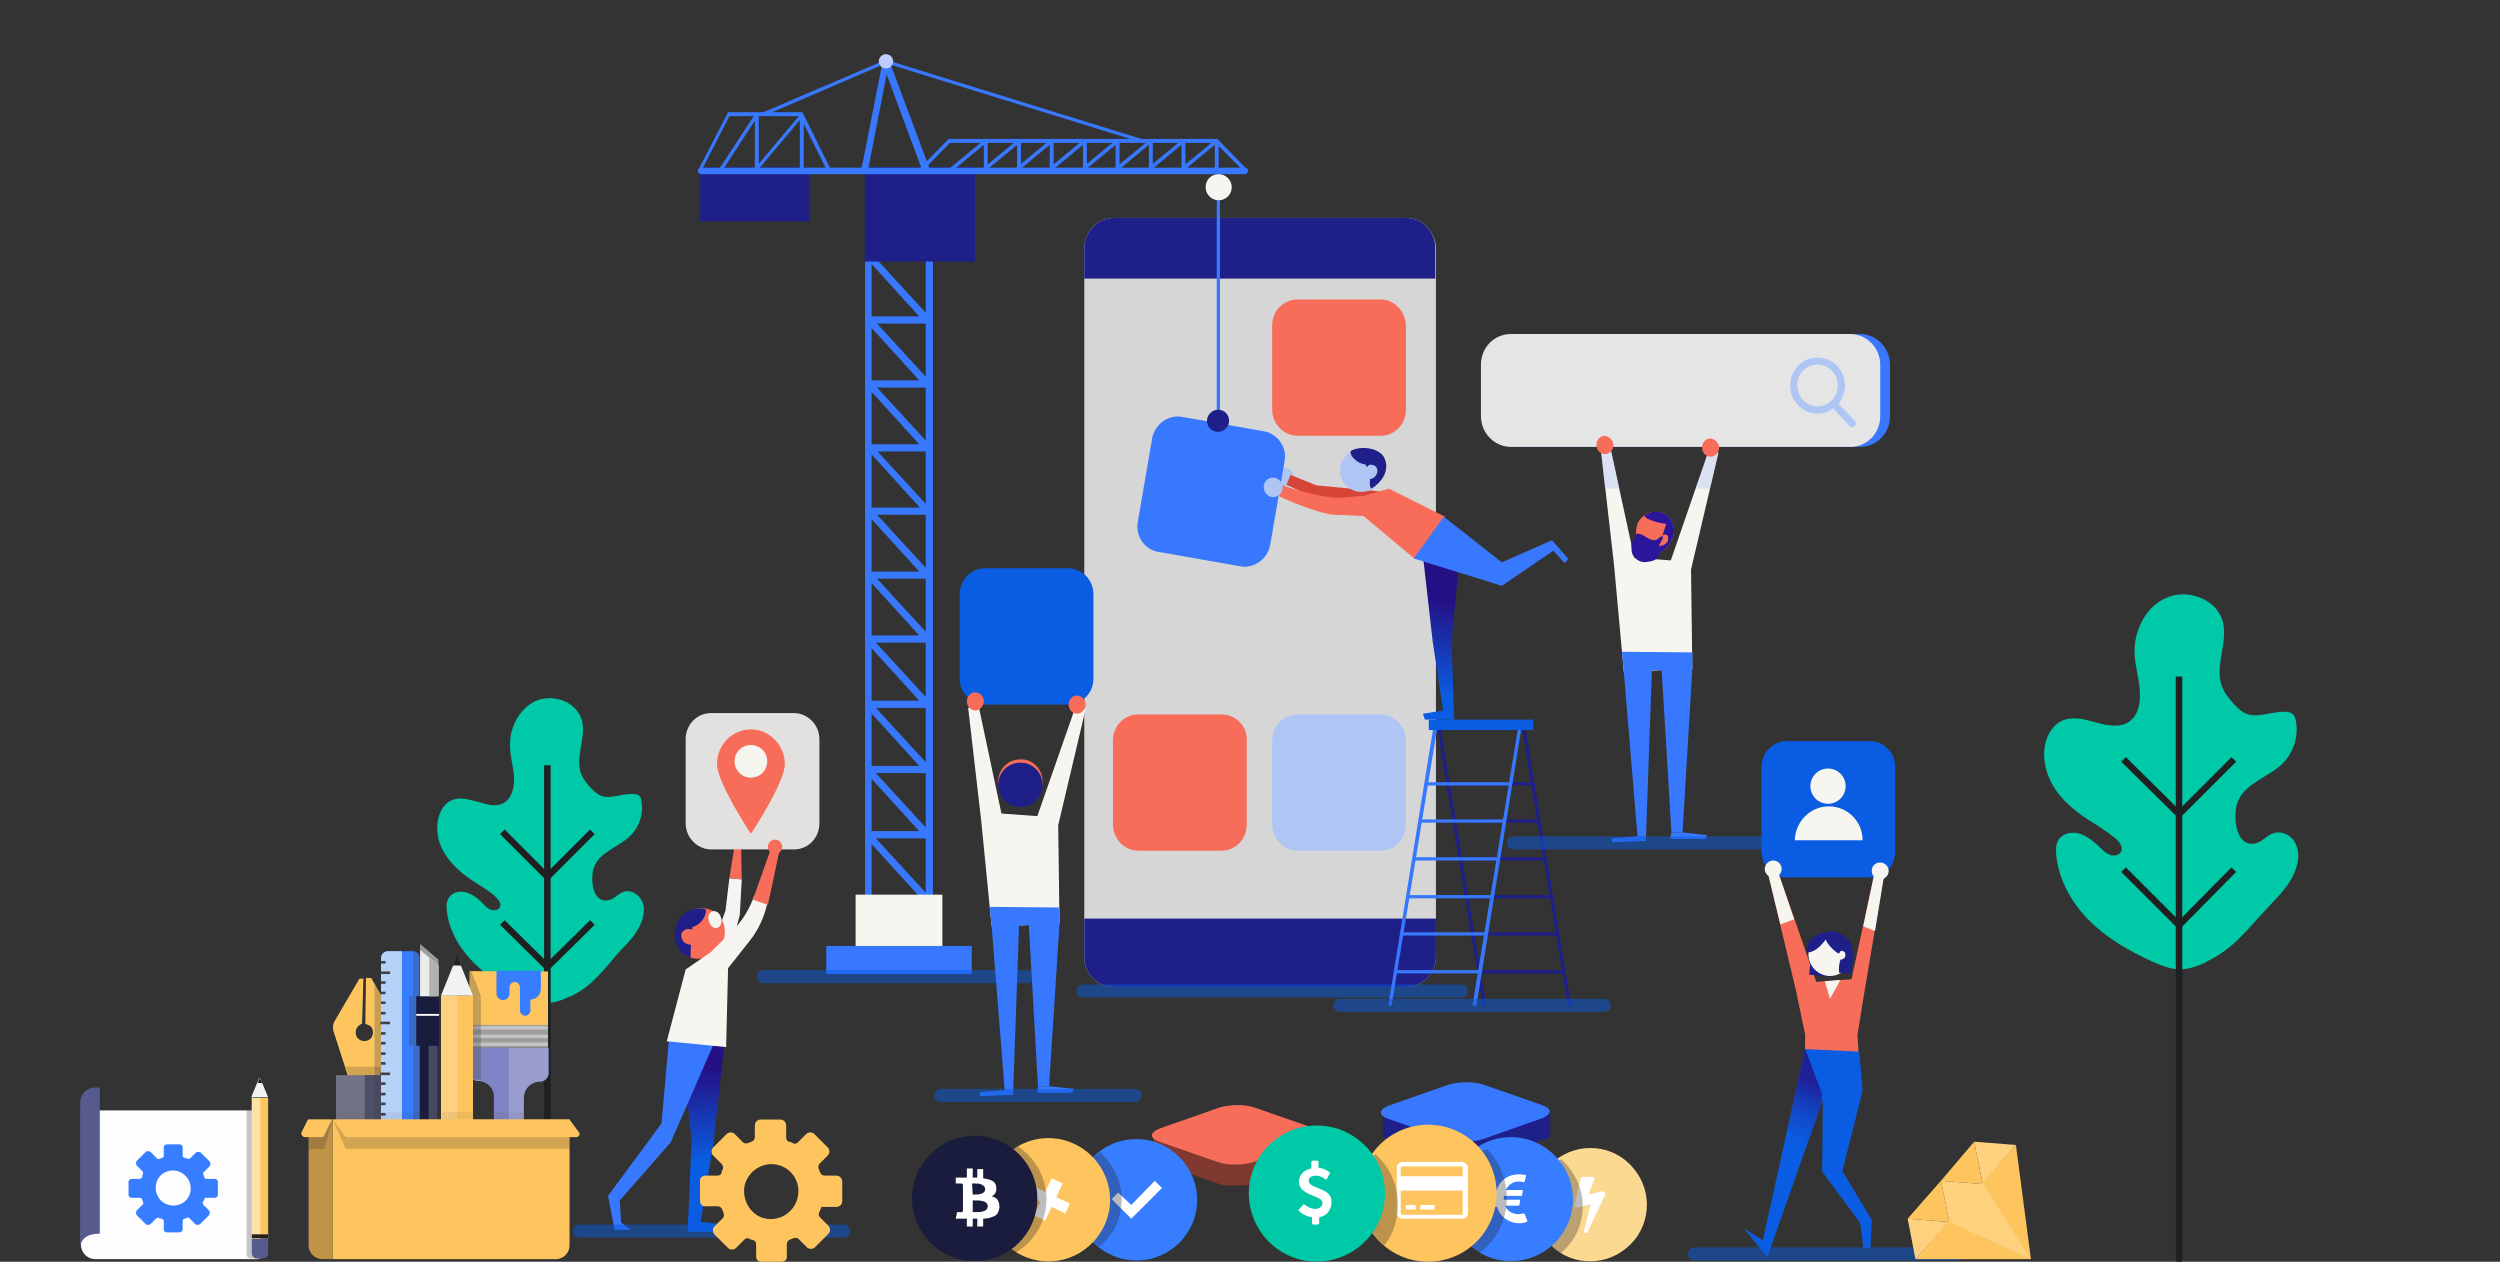 <?xml version="1.0" encoding="utf-8"?>
<!-- Generator: Adobe Illustrator 22.1.0, SVG Export Plug-In . SVG Version: 6.00 Build 0)  -->
<svg version="1.1" id="Layer_1" xmlns="http://www.w3.org/2000/svg" xmlns:xlink="http://www.w3.org/1999/xlink" x="0px" y="0px"
	 viewBox="0 0 383.2 193.4" style="enable-background:new 0 0 383.2 193.4;" xml:space="preserve">
<rect x="0" y="0" width="383.2" height="193.4" fill="#333333" stroke="none"/>
<style type="text/css">
	.st0{fill:#00C9A7;}
	.st1{fill:none;stroke:#1E2022;stroke-miterlimit:10;}
	.st2{fill:#F4F4F4;}
	.st3{fill:url(#SVGID_1_);}
	.st4{fill:#3878FF;}
	.st5{fill:#F76D59;}
	.st6{fill:#1F1F89;}
	.st7{fill:#F7F5EF;}
	.st8{fill:#8E574A;}
	.st9{fill:#E2E1E0;}
	.st10{opacity:0.5;fill:none;stroke:#0A5DE2;stroke-width:2;stroke-linecap:round;stroke-miterlimit:10;}
	.st11{fill:#D6D6D6;}
	.st12{fill:#AFC6F5;}
	.st13{fill:#0A5DE2;}
	.st14{fill:#2B159B;}
	.st15{opacity:0.4;}
	.st16{fill:#E5E5E5;}
	.st17{fill:#D64536;}
	.st18{fill:url(#SVGID_2_);}
	.st19{fill:#B0D8FF;}
	.st20{fill:#BCCCFD;}
	.st21{fill:url(#SVGID_3_);}
	.st22{fill:#80392E;}
	.st23{fill:#FEC55E;}
	.st24{opacity:0.2;fill:#231F20;enable-background:new    ;}
	.st25{fill:#717386;}
	.st26{fill:#4D5068;}
	.st27{fill:#9A9DD0;}
	.st28{fill:#9E9E9E;}
	.st29{fill:#C5C5C5;}
	.st30{fill:#8184C4;}
	.st31{fill:#377DFF;}
	.st32{opacity:0.3;fill:#414042;enable-background:new    ;}
	.st33{fill:#212121;}
	.st34{fill:#FED17E;}
	.st35{fill:#F1F2F2;}
	.st36{fill:#B7D2F9;}
	.st37{fill:#414042;}
	.st38{fill:#191C3C;}
	.st39{fill:#474963;}
	.st40{fill:#FFFFFF;}
	.st41{fill:#ECECEC;}
	.st42{fill:#B1B1B1;}
	.st43{opacity:0.3;}
	.st44{fill:#BF9447;}
	.st45{fill:#FCD991;}
	.st46{opacity:0.3;fill:#231F20;enable-background:new    ;}
	.st47{fill:#FDFDFE;}
	.st48{fill:#575A8F;}
	.st49{fill:#FDE1A7;}
</style>
<g>
	<g>
		<g>
			<path class="st0" d="M87.5,152.7c-0.1,0-0.2,0.1-0.3,0.1c-2.7,1.3-4.2,1.1-6.8-0.1c-2.5-1.1-4.8-2.5-6.9-4.3
				c-2.6-2.3-4.6-5.3-5-8.7c-0.1-0.8-0.1-1.6,0.4-2.2c0.6-0.9,1.9-1,2.9-0.6c1,0.4,1.8,1.1,2.5,1.9c0.3,0.3,0.7,0.6,1.1,0.7
				c0.4,0.1,1,0,1.2-0.4c0.4-0.6-0.3-1.3-0.8-1.8c-1.3-1.1-2.5-1.7-3.8-2.6c-1.7-1.2-3.2-2.6-4.2-4.5c-0.9-1.8-1.1-4.1-0.2-5.9
				c0.3-0.6,0.7-1.1,1.2-1.4c0.9-0.6,2.1-0.6,3.2-0.3c1.1,0.2,2.1,0.6,3.2,0.8c2.6,0.3,3.6-1.6,3.6-4c0-1.6-0.6-3.2-0.6-4.8
				c-0.2-2.8,1.2-5.8,3.8-7.1c2.6-1.2,6.1-0.1,7.1,2.6c1,2.9-1.3,6.2,0.2,9c0.5,0.9,1.6,2.2,2.5,2.7c1.4,0.9,3.5-0.2,5.2-0.1
				c0.4,0,0.8,0.1,1,0.3s0.3,0.5,0.3,0.7c0.4,2-0.3,4.2-1.9,5.6c-1.7,1.6-4.7,2.4-5.4,4.8c-0.5,1.5-0.3,5.3,2.2,4.9
				c0.9-0.1,1.5-1,2.4-1.3c1.1-0.4,2.3,0.4,2.8,1.4s0.3,2.3-0.1,3.3c-0.7,1.7-1.9,3-3.2,4.3C92.6,148.5,90.9,151.1,87.5,152.7z"/>
		</g>
		<line class="st1" x1="83.9" y1="117.3" x2="83.9" y2="191.5"/>
		<polyline class="st1" points="90.8,127.5 83.9,134.4 77,127.5 		"/>
		<polyline class="st1" points="90.8,141.4 83.9,148.2 77,141.4 		"/>
	</g>
	<g>
		<g>
			<path class="st0" d="M338.4,147.3c-0.1,0.1-0.2,0.1-0.3,0.2c-3.4,1.6-5.1,1.3-8.4-0.2c-3-1.4-5.9-3-8.4-5.2
				c-3.2-2.8-5.6-6.6-6.1-10.8c-0.1-0.9-0.1-2,0.4-2.7c0.8-1,2.3-1.2,3.5-0.7c1.2,0.5,2.2,1.4,3.1,2.3c0.4,0.4,0.8,0.7,1.4,0.9
				c0.5,0.1,1.2,0,1.5-0.5c0.4-0.8-0.3-1.7-1-2.2c-1.6-1.3-3-2.1-4.7-3.2c-2.1-1.5-4-3.2-5.1-5.5s-1.4-5.1-0.2-7.3
				c0.4-0.7,0.9-1.3,1.5-1.7c1.2-0.7,2.6-0.7,4-0.4c1.3,0.3,2.6,0.8,4,0.9c3.2,0.3,4.5-1.9,4.4-4.9c0-2-0.7-3.9-0.8-5.9
				c-0.2-3.5,1.5-7.2,4.7-8.7c3.1-1.5,7.5-0.1,8.7,3.2c1.2,3.6-1.6,7.6,0.3,11c0.6,1.1,2,2.7,3,3.3c1.8,1.1,4.3-0.2,6.3-0.1
				c0.5,0,0.9,0.1,1.3,0.4c0.2,0.2,0.3,0.6,0.4,0.9c0.5,2.5-0.4,5.2-2.3,6.9c-2.1,1.9-5.8,2.9-6.7,5.9c-0.6,1.9-0.3,6.6,2.7,6.1
				c1.1-0.2,1.9-1.3,2.9-1.6c1.3-0.4,2.9,0.4,3.4,1.7c0.6,1.3,0.4,2.8-0.1,4.1c-0.8,2.1-2.4,3.7-3.9,5.3
				C344.7,142.1,342.6,145.3,338.4,147.3z"/>
		</g>
		<line class="st1" x1="334" y1="103.7" x2="334" y2="195"/>
		<polyline class="st1" points="342.4,116.4 334,124.8 325.5,116.4 		"/>
		<polyline class="st1" points="342.4,133.3 334,141.8 325.5,133.3 		"/>
	</g>
</g>
<g>
</g>
<g>
	<g>
		<polygon class="st2" points="111.8,134.6 111.2,139.6 107.8,148.8 110.9,149.8 113.4,140.2 113.7,134.8 		"/>
		
			<linearGradient id="SVGID_1_" gradientUnits="userSpaceOnUse" x1="-39.696" y1="163.701" x2="-40.528" y2="178.209" gradientTransform="matrix(-1 0 0 1 67.987 0)">
			<stop  offset="3.252340e-03" style="stop-color:#241084"/>
			<stop  offset="0.99" style="stop-color:#0A5DE2"/>
		</linearGradient>
		<polygon class="st3" points="104.4,158.8 106,174.8 105.4,188.8 110.8,188.8 111.1,187.7 107.4,187.3 109.4,174.8 111.1,159.4 		
			"/>
		<polygon class="st4" points="102.6,158.6 101.4,172.2 93.2,183.3 94.2,188.5 96.7,188.5 95.2,187.4 95,184 102.8,175.1 
			109.8,159.1 		"/>
		<polygon class="st5" points="113.7,134.8 113.6,129.7 112.6,129.6 111.8,134.6 		"/>
		<g>
			<path class="st5" d="M104,141.8c-0.4,1.8-0.4,4.6,2.3,5.1c2.7,0.4,4.3-1.3,4.7-3.1c0.4-1.8-0.3-4.2-3.1-4.6
				C106.1,139,104.3,140.3,104,141.8z"/>
			<path class="st6" d="M105.9,146.8c-1.9-0.5-2.7-2.4-2.4-4.3c0.3-2.3,2.6-3.6,4.4-3.2c0.1,0,0.2,0.1,0.3,0.1c0,0.3,0,0.6-0.1,0.8
				c-0.3,0.9-1.1,1.7-2,1.9C106.2,142.1,105.7,146.2,105.9,146.8z"/>
			<path class="st5" d="M105.7,142.4c-0.3,0-0.6,0-0.8,0.2c-0.8,0.4-0.5,1.6,0.2,2c0.2,0.1,0.5,0.2,0.7,0.2c0.2,0,0.5,0,0.6-0.1
				c0.2-0.1,0.3-0.3,0.3-0.5c0-0.2,0-0.4,0-0.6C106.7,143,106.2,142.4,105.7,142.4z"/>
			<path class="st7" d="M108.7,141.3c0.2,0.7,0.8,1.1,1.3,0.9c0.5-0.2,0.7-0.9,0.5-1.6c-0.2-0.7-0.8-1.1-1.3-0.9
				C108.6,139.9,108.4,140.6,108.7,141.3z"/>
		</g>
		<path class="st8" d="M112,129.1c0,0.6,0.5,1.1,1.1,1.1s1.1-0.5,1.1-1.1c0-0.6-0.5-1.1-1.1-1.1S112,128.4,112,129.1z"/>
		<path class="st7" d="M117.3,136.7l-1.7,0.6c-0.7,2-1.8,3.9-3.4,5.4l-3.2,3.2l-3.9,2.7l-2.9,11l9.1,0.9l0.3-12.1l3.4-4.3
			c1.4-1.8,2.3-3.9,2.7-6.1L117.3,136.7z"/>
		<path class="st9" d="M121.7,109.3h-12.7c-2.2,0-3.9,1.8-3.9,4v12.9c0,2.2,1.8,4,3.9,4h12.7c2.2,0,3.9-1.8,3.9-4v-12.9
			C125.6,111.1,123.8,109.3,121.7,109.3z"/>
		<path class="st5" d="M117.7,129.8c0,0.6,0.5,1.1,1.1,1.1c0.6,0,1.1-0.5,1.1-1.1c0-0.6-0.5-1.1-1.1-1.1
			C118.2,128.7,117.7,129.2,117.7,129.8z"/>
		<polygon class="st5" points="115.4,137.9 117.7,138.7 119.5,130.3 118.2,130 		"/>
		<path class="st5" d="M120.3,117.1c0,2.9-5.2,10.7-5.2,10.7s-5.2-7.8-5.2-10.7c0-2.9,2.3-5.3,5.2-5.3
			C117.9,111.8,120.3,114.2,120.3,117.1z"/>
		<path class="st7" d="M117.6,116.7c0,1.4-1.1,2.5-2.5,2.5s-2.5-1.1-2.5-2.5c0-1.4,1.1-2.5,2.5-2.5S117.6,115.3,117.6,116.7z"/>
		<line class="st10" x1="88.8" y1="188.7" x2="129.3" y2="188.7"/>
	</g>
	<g>
		<path class="st11" d="M215.5,33.4h-44.7c-2.5,0-4.6,2.1-4.6,4.6v108.7c0,2.6,2,4.6,4.6,4.6h44.7c2.5,0,4.6-2.1,4.6-4.6V38
			C220,35.5,218,33.4,215.5,33.4z"/>
		<path class="st6" d="M215.5,33.4h-44.7c-2.5,0-4.6,2.1-4.6,4.6v4.7H220V38C220,35.5,218,33.4,215.5,33.4z"/>
		<path class="st6" d="M166.2,140.8v5.9c0,2.6,2,4.6,4.6,4.6h44.7c2.5,0,4.6-2.1,4.6-4.6v-5.9H166.2z"/>
		<path class="st5" d="M211.6,45.9h-12.7c-2.2,0-3.9,1.8-3.9,4v12.9c0,2.2,1.8,4,3.9,4h12.7c2.2,0,3.9-1.8,3.9-4V50
			C215.5,47.7,213.7,45.9,211.6,45.9z"/>
		<path class="st12" d="M211.6,109.5h-12.7c-2.2,0-3.9,1.8-3.9,4v12.9c0,2.2,1.8,4,3.9,4h12.7c2.2,0,3.9-1.8,3.9-4v-12.9
			C215.5,111.3,213.7,109.5,211.6,109.5z"/>
		<path class="st5" d="M187.2,109.5h-12.7c-2.2,0-3.9,1.8-3.9,4v12.9c0,2.2,1.8,4,3.9,4h12.7c2.2,0,3.9-1.8,3.9-4v-12.9
			C191.2,111.3,189.4,109.5,187.2,109.5z"/>
		<line class="st10" x1="166" y1="151.9" x2="224" y2="151.9"/>
	</g>
	<g>
		<g>
			<g>
				<polygon class="st6" points="240.3,154.2 233.2,111 233.7,110.9 240.8,154.1 				"/>
			</g>
			<g>
				<polygon class="st6" points="227.3,154.2 220.2,111 220.7,110.9 227.8,154.1 				"/>
			</g>
			<g>
				<rect x="222" y="119.9" class="st6" width="13.1" height="0.5"/>
			</g>
			<g>
				<rect x="222.9" y="125.6" class="st6" width="13.1" height="0.5"/>
			</g>
			<g>
				<rect x="223.8" y="131.4" class="st6" width="13.1" height="0.5"/>
			</g>
			<g>
				<rect x="224.8" y="137.2" class="st6" width="13.1" height="0.5"/>
			</g>
			<g>
				<rect x="225.7" y="142.9" class="st6" width="13.1" height="0.5"/>
			</g>
			<g>
				<rect x="226.6" y="148.7" class="st6" width="13.1" height="0.5"/>
			</g>
		</g>
		<g>
			<g>
				<polygon class="st4" points="213.3,154.2 212.8,154.1 219.8,110.9 220.4,111 				"/>
			</g>
			<g>
				<polygon class="st4" points="226.3,154.2 225.7,154.1 232.8,110.9 233.3,111 				"/>
			</g>
			<g>
				<rect x="218.5" y="119.9" class="st4" width="13.1" height="0.5"/>
			</g>
			<g>
				<rect x="217.6" y="125.6" class="st4" width="13.1" height="0.5"/>
			</g>
			<g>
				<rect x="216.6" y="131.4" class="st4" width="13.1" height="0.5"/>
			</g>
			<g>
				<rect x="215.7" y="137.2" class="st4" width="13.1" height="0.5"/>
			</g>
			<g>
				<rect x="214.8" y="142.9" class="st4" width="13.1" height="0.5"/>
			</g>
			<g>
				<rect x="213.8" y="148.7" class="st4" width="13.1" height="0.5"/>
			</g>
		</g>
		<g>
			<rect x="219" y="110.3" class="st13" width="16" height="1.6"/>
		</g>
	</g>
	<g>
		<polygon class="st7" points="248.9,103 247.4,86.6 245.4,69.1 246.9,68.9 250.5,85.5 256.1,85.9 261.9,69.1 263.4,69.4 
			259.2,87.3 259.4,102.5 		"/>
		<path class="st5" d="M250.9,80.6c-0.4,1.6,0.2,4.1,1.8,4.5c1.5,0.4,3.4-1.4,3.8-3c0.4-1.6-0.5-3.2-2-3.6
			C252.9,78.2,251.3,79.1,250.9,80.6z"/>
		<path class="st14" d="M253,79.7c-0.3-0.1-0.8-0.3-0.9-0.6c0,0,0-0.1,0-0.1c0.7-0.5,1.6-0.7,2.4-0.5c1.5,0.4,2.4,2,2,3.6
			c-0.3,1.1-1.3,2.4-2.4,2.8c0-0.3,0.1-0.6,0.2-0.9c0.3-1.2,0.7-2.5,1.1-3.7C254.5,80.2,253.7,80,253,79.7z"/>
		<path class="st5" d="M254.8,82.1c0.2-0.2,0.5-0.2,0.7-0.1c0.1,0,0.1,0.1,0.1,0.1c0.1,0.1,0.1,0.3,0.1,0.5c0,0.5-0.4,0.8-0.8,1
			c-0.1,0-0.3,0.1-0.4,0c-0.1,0-0.2-0.1-0.3-0.2C254,83,254.5,82.4,254.8,82.1z"/>
		<polygon class="st4" points="259.4,102.5 257.9,127.6 256.2,127.6 254.7,102.7 253.2,102.8 252.3,128.2 251,128.2 248.9,103 
			248.6,99.9 259.4,100 		"/>
		<polygon class="st4" points="257.9,127.6 261.6,128 261.5,128.6 256,128.6 256.2,127.6 		"/>
		<polygon class="st4" points="252.3,128.2 252.3,128.9 247.1,129.1 247.1,128.5 251,128.2 		"/>
		<path class="st14" d="M253.7,82.8c-0.9,0.1-1.7-0.9-2.6-1c-0.1,0-0.1,0-0.2,0c-0.1,0-0.1,0.1-0.1,0.2c-0.1,0.2-0.2,0.5-0.4,0.7
			c-0.1,0.2-0.2,0.5-0.3,0.7c-0.1,0.3,0,0.6,0,1c0,0.3,0.1,0.5,0.2,0.7c0.2,0.4,0.6,0.7,1,0.9c0.4,0.2,0.9,0.2,1.3,0.1
			c0.3,0,0.6-0.1,0.9-0.2c0.6-0.3,1-1,0.9-1.7c0-0.2-0.1-0.3-0.1-0.5c0-0.2,0.1-0.3,0.2-0.5c0.1-0.2,0.7-1,0.2-1
			c-0.1,0-0.4,0.3-0.5,0.3C254.1,82.7,253.9,82.7,253.7,82.8z"/>
		<g class="st15">
			<polygon class="st12" points="259.9,74.9 262.1,74.9 263.4,69.4 261.9,69.1 			"/>
			<polygon class="st12" points="246.9,68.9 245.4,69.1 246,74.9 248.2,74.9 			"/>
		</g>
		<path class="st4" d="M285.1,51.2h-52c-2.6,0-4.6,2.1-4.6,4.7v7.9c0,2.6,2.1,4.7,4.6,4.7h52c2.6,0,4.6-2.1,4.6-4.7v-7.9
			C289.7,53.3,287.6,51.2,285.1,51.2z"/>
		<path class="st16" d="M283.6,51.2h-52c-2.6,0-4.6,2.1-4.6,4.7v7.9c0,2.6,2.1,4.7,4.6,4.7h52c2.6,0,4.6-2.1,4.6-4.7v-7.9
			C288.2,53.3,286.1,51.2,283.6,51.2z"/>
		<path class="st12" d="M284.3,64.5l-2.5-2.6c0.6-0.8,1-1.8,1-2.8c0-2.4-1.9-4.3-4.2-4.3c-2.3,0-4.2,1.9-4.2,4.3
			c0,2.4,1.9,4.3,4.2,4.3c0.9,0,1.7-0.3,2.4-0.8l2.5,2.7c0.1,0.1,0.2,0.2,0.4,0.2c0.1,0,0.3-0.1,0.4-0.2
			C284.5,65.1,284.5,64.8,284.3,64.5L284.3,64.5z M278.6,55.9c1.7,0,3.1,1.4,3.1,3.2c0,1.8-1.4,3.2-3.1,3.2c-1.7,0-3.1-1.4-3.1-3.2
			C275.4,57.4,276.8,55.9,278.6,55.9L278.6,55.9z M278.6,55.9"/>
		<line class="st10" x1="232" y1="129.2" x2="287.3" y2="129.2"/>
		<path class="st5" d="M247.3,68.2c0,0.8-0.6,1.4-1.3,1.4c-0.7,0-1.3-0.6-1.3-1.4s0.6-1.4,1.3-1.4C246.7,66.9,247.3,67.5,247.3,68.2
			z"/>
		<path class="st5" d="M263.5,68.6c0,0.8-0.6,1.4-1.3,1.4c-0.7,0-1.3-0.6-1.3-1.4c0-0.8,0.6-1.4,1.3-1.4
			C262.9,67.3,263.5,67.9,263.5,68.6z"/>
	</g>
	<g>
		<path class="st12" d="M198.2,72.6c0.3,0.8-0.1,1.6-0.8,1.9s-1.6-0.1-1.9-0.9c-0.3-0.8,0.1-1.6,0.8-1.9
			C197,71.5,197.9,71.9,198.2,72.6z"/>
		<path class="st4" d="M193.7,66.1l-12.5-2.2c-2.1-0.4-4.2,1.1-4.6,3.3l-2.2,12.8c-0.4,2.2,1.1,4.3,3.2,4.6l12.5,2.2
			c2.1,0.4,4.2-1.1,4.6-3.3l2.2-12.8C197.3,68.6,195.9,66.5,193.7,66.1z"/>
		<g>
			<path class="st4" d="M133,138.5h9.2c0.2,0,0.4-0.1,0.5-0.3s0-0.4-0.1-0.6l-8.9-9.7l-0.8,0.7l8,8.8h-8V138.5z"/>
		</g>
		<g>
			<polygon class="st17" points="197.8,72.8 201.8,74.4 213.3,75.5 209.4,78.2 201.4,76.3 197.2,74.3 			"/>
			<path class="st12" d="M211.7,71c0.6,1.7-0.2,3.6-1.9,4.2c-1.7,0.6-3.5-0.2-4.2-1.9c-0.6-1.7,0.2-3.6,1.9-4.2
				C209.2,68.5,211.1,69.3,211.7,71z"/>
			<linearGradient id="SVGID_2_" gradientUnits="userSpaceOnUse" x1="221.412" y1="92.032" x2="219.049" y2="106.577">
				<stop  offset="3.252340e-03" style="stop-color:#241084"/>
				<stop  offset="0.99" style="stop-color:#0A5DE2"/>
			</linearGradient>
			<polygon class="st18" points="223.8,84.6 222.5,98.2 222.9,110.3 218.4,110.3 218.1,109.4 221.2,108.9 219.6,98.3 218.1,85.1 			
				"/>
			<path class="st5" d="M196,74.2c1.7,0.7,7.3,2.2,9.2,2.1l3.8-0.3l3.9-1.1l8.6,4.3l-4.6,6.5l-7.9-6.6l-4.6-0.2
				c-1.9-0.1-7.3-2.2-9-3.2L196,74.2z"/>
			<path class="st6" d="M212.2,70.2c-0.7-1.5-3.4-1.9-4.9-1.2c-0.1,0-0.2,0.1-0.3,0.2c0,0.3,0.1,0.5,0.2,0.7
				c0.5,0.7,1.3,1.2,2.1,1.3c0,0,0.1,0.2,0.2,0.4c0.1-0.1,0.2-0.2,0.3-0.3c0.2-0.1,0.5-0.1,0.7,0c0.8,0.2,0.8,1.3,0.2,1.8
				c-0.2,0.2-0.4,0.3-0.6,0.3c0,0-0.1,0-0.1,0c-0.1,1.1,0,1.2,0.2,1.5C211.7,74,213.1,72.2,212.2,70.2z"/>
			<polygon class="st4" points="237.9,82.8 230.2,86.2 221.3,79.2 216.7,85.6 230.2,89.8 238.1,84.4 239.8,86.3 240.4,85.7 			"/>
			<path class="st12" d="M196.5,74.2c0.3,0.8-0.1,1.6-0.8,1.9c-0.8,0.3-1.6-0.1-1.9-0.9c-0.3-0.8,0.1-1.6,0.8-1.9
				C195.3,73,196.2,73.4,196.5,74.2z"/>
		</g>
		<g>
			<path class="st4" d="M132.6,36.4H143v106.4h-10.4V36.4z M141.9,37.5h-8.3v104.3h8.3V37.5z"/>
		</g>
		
			<rect x="131.1" y="137.1" transform="matrix(-1 -1.224647e-16 1.224647e-16 -1 275.547 283.933)" class="st7" width="13.3" height="9.7"/>
		<g>
			<path class="st4" d="M133,98.5h9.2c0.2,0,0.4-0.1,0.5-0.3s0-0.4-0.1-0.6l-8.9-9.7l-0.8,0.7l8,8.8h-8V98.5z"/>
		</g>
		<g>
			<path class="st4" d="M133,108.5h9.2c0.2,0,0.4-0.1,0.5-0.3s0-0.4-0.1-0.6l-8.9-9.7l-0.8,0.7l8,8.8h-8V108.5z"/>
		</g>
		<g>
			<path class="st4" d="M133,118.5h9.2c0.2,0,0.4-0.1,0.5-0.3s0-0.4-0.1-0.6l-8.9-9.7l-0.8,0.7l8,8.8h-8V118.5z"/>
		</g>
		<g>
			<path class="st4" d="M133,128.5h9.2c0.2,0,0.4-0.1,0.5-0.3c0.1-0.2,0-0.4-0.1-0.6l-8.9-9.7l-0.8,0.7l8,8.8h-8V128.5z"/>
		</g>
		<g>
			<path class="st4" d="M133,88.7h9.2c0.2,0,0.4-0.1,0.5-0.3s0-0.4-0.1-0.6l-8.9-9.7l-0.8,0.7l8,8.8h-8V88.7z"/>
		</g>
		<g>
			<path class="st4" d="M133,78.9h9.2c0.2,0,0.4-0.1,0.5-0.3c0.1-0.2,0-0.4-0.1-0.6l-8.9-9.7L133,69l8,8.8h-8V78.9z"/>
		</g>
		<g>
			<path class="st4" d="M133,69.2h9.2c0.2,0,0.4-0.1,0.5-0.3c0.1-0.2,0-0.4-0.1-0.6l-8.9-9.7l-0.8,0.7l8,8.8h-8V69.2z"/>
		</g>
		<g>
			<path class="st4" d="M133,59.4h9.2c0.2,0,0.4-0.1,0.5-0.3c0.1-0.2,0-0.4-0.1-0.6l-8.9-9.7l-0.8,0.7l8,8.8h-8V59.4z"/>
		</g>
		<g>
			<path class="st4" d="M133,49.6h9.2c0.2,0,0.4-0.1,0.5-0.3c0.1-0.2,0-0.4-0.1-0.6l-8.9-9.7l-0.8,0.7l8,8.8h-8V49.6z"/>
		</g>
		<g>
			<path class="st4" d="M133,39.9h9.2c0.2,0,0.4-0.1,0.5-0.3s0-0.4-0.1-0.6l-8.9-9.7L133,30l8,8.8h-8V39.9z"/>
		</g>
		
			<rect x="132.6" y="25.6" transform="matrix(-1 -1.224647e-16 1.224647e-16 -1 282.048 65.694)" class="st6" width="16.9" height="14.5"/>
		
			<rect x="107.2" y="25.6" transform="matrix(-1 -1.224647e-16 1.224647e-16 -1 231.33 59.536)" class="st6" width="16.9" height="8.3"/>
		<g>
			<path class="st4" d="M107.5,26.7h83.3c0.3,0,0.5-0.2,0.5-0.5c0-0.3-0.2-0.5-0.5-0.5h-83.3c-0.3,0-0.5,0.2-0.5,0.5
				C107,26.4,107.2,26.7,107.5,26.7z"/>
		</g>
		<g>
			<rect x="186.5" y="28.7" class="st4" width="0.5" height="35.2"/>
		</g>
		<path class="st19" d="M137.3,25.8"/>
		
			<rect x="126.6" y="145.1" transform="matrix(-1 -1.224647e-16 1.224647e-16 -1 275.547 294.394)" class="st4" width="22.3" height="4.3"/>
		<g>
			<path class="st4" d="M141,26.5c0.1,0,0.1,0,0.2-0.1l4.4-4.5h40.7l4.2,4.2c0.1,0.1,0.3,0.1,0.4,0c0.1-0.1,0.1-0.3,0-0.4l-4.3-4.4
				h-41.2l-4.6,4.7c-0.1,0.1-0.1,0.3,0,0.4C140.8,26.5,140.9,26.5,141,26.5z"/>
		</g>
		<g>
			<path class="st4" d="M107.2,26.5c0.1,0,0.2-0.1,0.2-0.1l4.4-8.6h10.8l4.2,8.4c0.1,0.1,0.2,0.2,0.4,0.1c0.1-0.1,0.2-0.2,0.1-0.4
				l-4.3-8.7h-11.4l-4.6,8.9c-0.1,0.1,0,0.3,0.1,0.4C107.1,26.5,107.1,26.5,107.2,26.5z"/>
		</g>
		<path class="st7" d="M184.8,28.7c0,1.1,0.9,2,2,2c1.1,0,2-0.9,2-2c0-1.1-0.9-2-2-2C185.6,26.7,184.8,27.6,184.8,28.7z"/>
		<g>
			<path class="st4" d="M175.2,21.9c0.1,0,0.2-0.1,0.3-0.2c0-0.1,0-0.3-0.2-0.3L135.9,9.2c-0.1,0-0.1,0-0.2,0l-18.7,8
				c-0.1,0.1-0.2,0.2-0.1,0.4c0.1,0.1,0.2,0.2,0.3,0.1l18.6-8L175.2,21.9C175.1,21.9,175.2,21.9,175.2,21.9z"/>
		</g>
		<g>
			<path class="st4" d="M142,26.6c0.1,0,0.1,0,0.2,0c0.3-0.1,0.4-0.4,0.3-0.7l-6.2-16.6c-0.1-0.2-0.3-0.4-0.5-0.3
				c-0.2,0-0.4,0.2-0.5,0.4l-3.2,16.2c-0.1,0.3,0.1,0.6,0.4,0.6c0.3,0.1,0.6-0.1,0.6-0.4l2.8-14.4l5.5,14.8
				C141.6,26.4,141.8,26.6,142,26.6z"/>
		</g>
		<path class="st20" d="M134.7,9.4c0,0.6,0.5,1.1,1.1,1.1c0.6,0,1.1-0.5,1.1-1.1c0-0.6-0.5-1.1-1.1-1.1
			C135.2,8.3,134.7,8.8,134.7,9.4z"/>
		<g>
			<path class="st4" d="M180.8,26.6c0.1,0,0.1,0,0.2-0.1l5.2-4.3v4c0,0.1,0.1,0.3,0.3,0.3c0.1,0,0.3-0.1,0.3-0.3v-4.6
				c0-0.1-0.1-0.2-0.2-0.2c-0.1,0-0.2,0-0.3,0l-5.7,4.7c-0.1,0.1-0.1,0.3,0,0.4C180.6,26.5,180.7,26.6,180.8,26.6z"/>
		</g>
		<g>
			<path class="st4" d="M175.7,26.6c0.1,0,0.1,0,0.2-0.1l5.2-4.3v4c0,0.1,0.1,0.3,0.3,0.3c0.1,0,0.3-0.1,0.3-0.3v-4.6
				c0-0.1-0.1-0.2-0.2-0.2c-0.1,0-0.2,0-0.3,0l-5.7,4.7c-0.1,0.1-0.1,0.3,0,0.4C175.6,26.5,175.7,26.6,175.7,26.6z"/>
		</g>
		<g>
			<path class="st4" d="M170.7,26.6c0.1,0,0.1,0,0.2-0.1l5.2-4.3v4c0,0.1,0.1,0.3,0.3,0.3c0.1,0,0.3-0.1,0.3-0.3v-4.6
				c0-0.1-0.1-0.2-0.2-0.2c-0.1,0-0.2,0-0.3,0l-5.7,4.7c-0.1,0.1-0.1,0.3,0,0.4C170.5,26.5,170.6,26.6,170.7,26.6z"/>
		</g>
		<g>
			<path class="st4" d="M165.6,26.6c0.1,0,0.1,0,0.2-0.1l5.2-4.3v4c0,0.1,0.1,0.3,0.3,0.3c0.1,0,0.3-0.1,0.3-0.3v-4.6
				c0-0.1-0.1-0.2-0.2-0.2c-0.1,0-0.2,0-0.3,0l-5.7,4.7c-0.1,0.1-0.1,0.3,0,0.4C165.5,26.5,165.6,26.6,165.6,26.6z"/>
		</g>
		<g>
			<path class="st4" d="M160.6,26.6c0.1,0,0.1,0,0.2-0.1l5.2-4.3v4c0,0.1,0.1,0.3,0.3,0.3s0.3-0.1,0.3-0.3v-4.6
				c0-0.1-0.1-0.2-0.2-0.2c-0.1,0-0.2,0-0.3,0l-5.7,4.7c-0.1,0.1-0.1,0.3,0,0.4C160.4,26.5,160.5,26.6,160.6,26.6z"/>
		</g>
		<g>
			<path class="st4" d="M155.5,26.6c0.1,0,0.1,0,0.2-0.1l5.2-4.3v4c0,0.1,0.1,0.3,0.3,0.3s0.3-0.1,0.3-0.3v-4.6
				c0-0.1-0.1-0.2-0.2-0.2c-0.1,0-0.2,0-0.3,0l-5.7,4.7c-0.1,0.1-0.1,0.3,0,0.4C155.4,26.5,155.5,26.6,155.5,26.6z"/>
		</g>
		<g>
			<path class="st4" d="M150.5,26.6c0.1,0,0.1,0,0.2-0.1l5.2-4.3v4c0,0.1,0.1,0.3,0.3,0.3s0.3-0.1,0.3-0.3v-4.6
				c0-0.1-0.1-0.2-0.2-0.2c-0.1,0-0.2,0-0.3,0l-5.7,4.7c-0.1,0.1-0.1,0.3,0,0.4C150.3,26.5,150.4,26.6,150.5,26.6z"/>
		</g>
		<g>
			<path class="st4" d="M145.4,26.6c0.1,0,0.1,0,0.2-0.1l5.2-4.3v4c0,0.1,0.1,0.3,0.3,0.3c0.1,0,0.3-0.1,0.3-0.3v-4.6
				c0-0.1-0.1-0.2-0.2-0.2c-0.1,0-0.2,0-0.3,0l-5.7,4.7c-0.1,0.1-0.1,0.3,0,0.4C145.3,26.5,145.4,26.6,145.4,26.6z"/>
		</g>
		<g>
			<path class="st4" d="M115.6,26.6c0.1,0,0.2,0,0.2-0.1l6.8-8.1v7.9c0,0.1,0.1,0.3,0.3,0.3c0.1,0,0.3-0.1,0.3-0.3v-8.6
				c0-0.1-0.1-0.2-0.2-0.3c-0.1,0-0.2,0-0.3,0.1l-7.3,8.7c-0.1,0.1-0.1,0.3,0,0.4C115.4,26.6,115.5,26.6,115.6,26.6z"/>
		</g>
		<g>
			<path class="st4" d="M110.3,26.6c0.1,0,0.2,0,0.2-0.1l5.2-8v7.7c0,0.1,0.1,0.3,0.3,0.3c0.1,0,0.3-0.1,0.3-0.3v-8.6
				c0-0.1-0.1-0.2-0.2-0.3c-0.1,0-0.2,0-0.3,0.1l-5.7,8.7c-0.1,0.1,0,0.3,0.1,0.4C110.2,26.6,110.3,26.6,110.3,26.6z"/>
		</g>
		<path class="st6" d="M185,64.5c0,0.9,0.7,1.7,1.7,1.7c0.9,0,1.7-0.8,1.7-1.7c0-0.9-0.7-1.7-1.7-1.7C185.8,62.8,185,63.6,185,64.5z
			"/>
		<line class="st10" x1="117" y1="149.7" x2="157.5" y2="149.7"/>
	</g>
	<g>
		<polygon class="st5" points="285.3,167.2 284.7,158.7 285.7,152.5 288.8,134.1 287.3,133.9 283.8,150.1 278.4,150.5 272.7,134.1 
			271.1,134.3 275.3,151.9 276.7,158.6 276.6,166.8 		"/>
		<polygon class="st6" points="277.8,144.5 277.3,149.4 280.5,149.7 282.5,144.5 		"/>
		<path class="st7" d="M283.8,146.3c0,1.8-1.5,3.3-3.3,3.3c-1.8,0-3.3-1.5-3.3-3.3c0-1.8,1.5-3.3,3.3-3.3
			C282.3,143,283.8,144.5,283.8,146.3z"/>
		<path class="st13" d="M286.6,113.6h-12.7c-2.2,0-3.9,1.8-3.9,4v12.9c0,2.2,1.8,4,3.9,4h12.7c2.2,0,3.9-1.8,3.9-4v-12.9
			C290.5,115.4,288.8,113.6,286.6,113.6z"/>
		<path class="st6" d="M281.7,146.1c0.1,0,0.1,0.1,0.2,0c0.1,0,0.1-0.1,0.1-0.2c0.2-0.2,0.5-0.2,0.7,0c0.2,0.2,0.2,0.5,0.1,0.8
			c-0.1,0.2-0.4,0.4-0.7,0.4c-0.2,0.7-0.3,1.4-0.2,2c0.5,0,0.9,0.1,1.4,0.1c0.1,0,0.2,0,0.3,0c0.1-0.1,0.1-0.1,0.1-0.2
			c0.2-0.8,0.3-1.6,0.3-2.4c0-0.8-0.1-1.6-0.5-2.3c-0.5-0.8-2.4-2.1-3.4-1.4C279,143.8,281,145.7,281.7,146.1z"/>
		<path class="st6" d="M279,145c-0.6,0.6-1.3,1-2.1,1c0-0.9,0.3-1.8,1-2.3c0.4-0.3,1.6-1,2.1-0.7C280.6,143.3,279.4,144.6,279,145z"
			/>
		<polygon class="st13" points="285,161.2 276.7,160.8 270.2,190.1 267.3,188.3 270.9,192.7 279.4,168.6 279.3,179.6 285.1,187.4 
			285.5,190.2 285.6,191.4 286.7,191.3 286.9,187 282.4,179.5 285.5,167.2 		"/>
		<polygon class="st7" points="285.6,142 287.4,142.7 288.8,134.1 287.3,133.9 		"/>
		<polygon class="st7" points="275,140.9 272.9,141.7 271.1,134.3 272.7,134.1 		"/>
		<polygon class="st7" points="282.1,150.2 280.5,153.1 279.7,150.4 		"/>
		<path class="st7" d="M270.5,133.2c0,0.7,0.6,1.3,1.3,1.3s1.3-0.6,1.3-1.3c0-0.7-0.6-1.3-1.3-1.3S270.5,132.5,270.5,133.2z"/>
		<path class="st7" d="M286.9,133.5c0,0.7,0.6,1.3,1.3,1.3s1.3-0.6,1.3-1.3c0-0.7-0.6-1.3-1.3-1.3S286.9,132.7,286.9,133.5z"/>
		<linearGradient id="SVGID_3_" gradientUnits="userSpaceOnUse" x1="277.76" y1="165.821" x2="273.116" y2="177.431">
			<stop  offset="0" style="stop-color:#241084;stop-opacity:0.8"/>
			<stop  offset="0.99" style="stop-color:#0A5DE2;stop-opacity:0"/>
		</linearGradient>
		<path class="st21" d="M277.1,175.2l2-5.7l0.2-1.8l-2.6-6.9l-2.8,12.7C275.1,174.2,276.2,174.8,277.1,175.2z"/>
		<g>
			<g>
				<path class="st7" d="M282.9,120.5c0,1.5-1.2,2.7-2.7,2.7s-2.7-1.2-2.7-2.7c0-1.5,1.2-2.7,2.7-2.7S282.9,119,282.9,120.5z"/>
				<path class="st7" d="M285.5,128.8c0-2.9-2.3-5.2-5.2-5.2c-2.8,0-5.1,2.3-5.2,5.2H285.5z"/>
			</g>
		</g>
		<line class="st10" x1="259.7" y1="192.2" x2="300.1" y2="192.2"/>
	</g>
	<line class="st10" x1="205.4" y1="154.1" x2="245.9" y2="154.1"/>
	<g>
		<path class="st13" d="M163.7,87.1H151c-2.2,0-3.9,1.8-3.9,4V104c0,2.2,1.8,4,3.9,4h12.7c2.2,0,3.9-1.8,3.9-4V91.1
			C167.6,88.9,165.9,87.1,163.7,87.1z"/>
		<polygon class="st7" points="152,142 150.4,125.8 148.4,108.5 150,108.2 153.5,124.7 159,125.1 164.8,108.5 166.4,108.7 
			162.2,126.5 162.4,141.6 		"/>
		<path class="st5" d="M150.8,107.5c0,0.7-0.6,1.4-1.3,1.4c-0.7,0-1.3-0.6-1.3-1.4c0-0.7,0.6-1.4,1.3-1.4
			C150.3,106.2,150.8,106.8,150.8,107.5z"/>
		<path class="st5" d="M166.4,108c0,0.7-0.6,1.4-1.3,1.4c-0.7,0-1.3-0.6-1.3-1.4s0.6-1.4,1.3-1.4C165.8,106.6,166.4,107.3,166.4,108
			z"/>
		<path class="st5" d="M159.8,119.8c0,1.9-1.5,3.4-3.4,3.4c-1.9,0-3.4-1.5-3.4-3.4c0-1.9,1.5-3.4,3.4-3.4
			C158.3,116.3,159.8,117.9,159.8,119.8z"/>
		<path class="st6" d="M159.8,120.3c0,1.9-1.5,3.4-3.4,3.4c-1.9,0-3.4-1.5-3.4-3.4c0-1.9,1.5-3.4,3.4-3.4
			C158.3,116.9,159.8,118.4,159.8,120.3z"/>
		<polygon class="st4" points="162.4,141.6 160.8,166.5 159.1,166.5 157.7,141.8 156.2,141.9 155.3,167.1 154,167.1 152,142 
			151.7,139 162.3,139.1 		"/>
		<polygon class="st4" points="160.8,166.5 164.6,166.9 164.4,167.5 159,167.5 159.1,166.5 		"/>
		<polygon class="st4" points="155.3,167.1 155.3,167.8 150.2,168 150.2,167.4 154,167.1 		"/>
		<line class="st10" x1="144.2" y1="167.9" x2="174" y2="167.9"/>
	</g>
	<g>
		<path class="st22" d="M202.4,173.8c0,0,0,0.1,0,0.1c0,0,0,0,0,0c0,0,0,0.1,0,0.1c0,0,0,0,0,0c0,0,0,0.1-0.1,0.1c0,0,0,0,0,0
			c0,0-0.1,0.1-0.1,0.1c0,0,0,0,0,0c0,0-0.1,0.1-0.1,0.1c0,0,0,0,0,0c0,0-0.1,0.1-0.1,0.1c0,0,0,0-0.1,0c-0.1,0-0.1,0.1-0.2,0.1
			c0,0,0,0-0.1,0c-0.1,0-0.2,0.1-0.3,0.1l-9.1,3.2c-0.1,0-0.2,0.1-0.3,0.1c-0.1,0-0.3,0.1-0.4,0.1c-0.2,0-0.4,0.1-0.5,0.1
			c-0.1,0-0.2,0-0.3,0c-0.1,0-0.3,0-0.4,0c0,0-0.1,0-0.1,0c-0.2,0-0.5,0-0.7,0c0,0,0,0,0,0c-0.2,0-0.5,0-0.7,0c0,0,0,0,0,0
			c-0.2,0-0.5,0-0.7-0.1c0,0,0,0,0,0c-0.2,0-0.4-0.1-0.7-0.1c0,0,0,0,0,0c-0.2,0-0.4-0.1-0.6-0.2l-8.9-3.1c-0.1,0-0.1,0-0.1-0.1
			c0,0-0.1,0-0.1,0c0,0-0.1,0-0.1-0.1c0,0-0.1,0-0.1-0.1c0,0-0.1,0-0.1-0.1c0,0-0.1,0-0.1-0.1c0,0,0,0-0.1-0.1c0,0-0.1,0-0.1-0.1
			c0,0,0,0-0.1-0.1c0,0,0,0-0.1-0.1c0,0,0-0.1-0.1-0.1c0,0,0,0,0,0c0,0,0,0,0-0.1c0-0.1,0-0.1,0-0.2l0,4.1c0,0.1,0,0.1,0,0.2
			c0,0,0,0,0,0.1c0,0,0,0,0,0c0,0,0,0.1,0.1,0.1c0,0,0,0,0.1,0.1c0,0,0,0,0.1,0.1c0,0,0,0,0.1,0c0,0,0.1,0.1,0.1,0.1
			c0,0,0.1,0,0.1,0c0,0,0.1,0,0.1,0.1c0,0,0.1,0,0.1,0c0,0,0.1,0,0.1,0.1c0,0,0.1,0,0.1,0c0.1,0,0.1,0,0.2,0.1c0,0,0,0,0,0l8.9,3.1
			c0.1,0,0.2,0.1,0.3,0.1c0.1,0,0.2,0,0.3,0.1c0,0,0,0,0,0c0,0,0,0,0,0c0.1,0,0.1,0,0.2,0c0.1,0,0.2,0,0.2,0c0.1,0,0.1,0,0.2,0
			c0,0,0,0,0,0c0,0,0,0,0,0c0.1,0,0.2,0,0.2,0c0.1,0,0.2,0,0.2,0c0.1,0,0.1,0,0.2,0c0,0,0,0,0,0c0,0,0,0,0,0c0.1,0,0.2,0,0.2,0
			c0.1,0,0.2,0,0.3,0c0.1,0,0.2,0,0.2,0c0,0,0,0,0,0c0,0,0,0,0,0c0.1,0,0.2,0,0.3,0c0.1,0,0.2,0,0.3,0c0,0,0.1,0,0.1,0
			c0,0,0.1,0,0.1,0c0.1,0,0.1,0,0.2,0c0.1,0,0.2,0,0.3,0c0.1,0,0.2,0,0.3,0c0,0,0.1,0,0.1,0c0.1,0,0.3,0,0.4-0.1c0,0,0,0,0,0
			c0.1,0,0.3-0.1,0.4-0.1c0.1,0,0.1,0,0.2-0.1c0,0,0,0,0.1,0l9.1-3.2c0.1,0,0.2-0.1,0.3-0.1c0,0,0,0,0,0c0,0,0,0,0.1,0
			c0,0,0.1,0,0.1-0.1c0,0,0,0,0,0c0,0,0,0,0.1,0c0,0,0.1,0,0.1,0c0,0,0,0,0.1,0c0,0,0,0,0,0c0,0,0,0,0,0c0,0,0.1-0.1,0.1-0.1
			c0,0,0,0,0,0c0,0,0,0,0,0c0,0,0,0,0.1-0.1c0,0,0,0,0,0c0,0,0,0,0,0c0,0,0,0,0,0c0,0,0-0.1,0.1-0.1c0,0,0,0,0,0c0,0,0,0,0,0
			c0,0,0,0,0-0.1c0,0,0,0,0,0c0,0,0,0,0,0c0,0,0,0,0,0c0,0,0-0.1,0-0.1c0,0,0,0,0,0L202.4,173.8z"/>
		<g>
			<path class="st5" d="M201.3,172.9c1.5,0.5,1.5,1.4,0,2l-9.1,3.2c-1.5,0.5-4,0.6-5.6,0l-8.9-3.1c-1.5-0.5-1.5-1.4,0-2l9.1-3.2
				c1.5-0.5,4-0.6,5.6,0L201.3,172.9z"/>
		</g>
	</g>
	<g>
		<path class="st6" d="M237.6,170.3c0,0,0,0.1,0,0.1c0,0,0,0,0,0c0,0,0,0.1,0,0.1c0,0,0,0,0,0c0,0,0,0.1-0.1,0.1c0,0,0,0,0,0
			c0,0-0.1,0.1-0.1,0.1c0,0,0,0,0,0c0,0-0.1,0.1-0.1,0.1c0,0,0,0,0,0c0,0-0.1,0.1-0.1,0.1c0,0,0,0-0.1,0c-0.1,0-0.1,0.1-0.2,0.1
			c0,0,0,0-0.1,0c-0.1,0-0.2,0.1-0.3,0.1l-9.1,3.2c-0.1,0-0.2,0.1-0.3,0.1c-0.1,0-0.3,0.1-0.4,0.1c-0.2,0-0.4,0.1-0.5,0.1
			c-0.1,0-0.2,0-0.3,0c-0.1,0-0.3,0-0.4,0c0,0-0.1,0-0.1,0c-0.2,0-0.5,0-0.7,0c0,0,0,0,0,0c-0.2,0-0.5,0-0.7,0c0,0,0,0,0,0
			c-0.2,0-0.5,0-0.7-0.1c0,0,0,0,0,0c-0.2,0-0.4-0.1-0.7-0.1c0,0,0,0,0,0c-0.2,0-0.4-0.1-0.6-0.2l-8.9-3.1c-0.1,0-0.1,0-0.1-0.1
			c0,0-0.1,0-0.1,0c0,0-0.1,0-0.1-0.1c0,0-0.1,0-0.1-0.1c0,0-0.1,0-0.1-0.1c0,0-0.1,0-0.1-0.1c0,0,0,0-0.1-0.1c0,0-0.1,0-0.1-0.1
			c0,0,0,0-0.1-0.1c0,0,0,0-0.1-0.1c0,0,0-0.1-0.1-0.1c0,0,0,0,0,0c0,0,0,0,0-0.1c0-0.1,0-0.1,0-0.2l0,4.1c0,0.1,0,0.1,0,0.2
			c0,0,0,0,0,0.1c0,0,0,0,0,0c0,0,0,0.1,0.1,0.1c0,0,0,0,0.1,0.1c0,0,0,0,0.1,0.1c0,0,0,0,0.1,0c0,0,0.1,0.1,0.1,0.1
			c0,0,0.1,0,0.1,0c0,0,0.1,0,0.1,0.1c0,0,0.1,0,0.1,0c0,0,0.1,0,0.1,0.1c0,0,0.1,0,0.1,0c0.1,0,0.1,0,0.2,0.1c0,0,0,0,0,0l8.9,3.1
			c0.1,0,0.2,0.1,0.3,0.1c0.1,0,0.2,0,0.3,0.1c0,0,0,0,0,0c0,0,0,0,0,0c0.1,0,0.1,0,0.2,0c0.1,0,0.2,0,0.2,0c0.1,0,0.1,0,0.2,0
			c0,0,0,0,0,0c0,0,0,0,0,0c0.1,0,0.2,0,0.2,0c0.1,0,0.2,0,0.2,0c0.1,0,0.1,0,0.2,0c0,0,0,0,0,0c0,0,0,0,0,0c0.1,0,0.2,0,0.2,0
			c0.1,0,0.2,0,0.3,0c0.1,0,0.2,0,0.2,0c0,0,0,0,0,0c0,0,0,0,0,0c0.1,0,0.2,0,0.3,0c0.1,0,0.2,0,0.3,0c0,0,0.1,0,0.1,0
			c0,0,0.1,0,0.1,0c0.1,0,0.1,0,0.2,0c0.1,0,0.2,0,0.3,0c0.1,0,0.2,0,0.3,0c0,0,0.1,0,0.1,0c0.1,0,0.3,0,0.4-0.1c0,0,0,0,0,0
			c0.1,0,0.3-0.1,0.4-0.1c0.1,0,0.1,0,0.2-0.1c0,0,0,0,0.1,0l9.1-3.2c0.1,0,0.2-0.1,0.3-0.1c0,0,0,0,0,0c0,0,0,0,0.1,0
			c0,0,0.1,0,0.1-0.1c0,0,0,0,0,0c0,0,0,0,0.1,0c0,0,0.1,0,0.1,0c0,0,0,0,0.1,0c0,0,0,0,0,0c0,0,0,0,0,0c0,0,0.1-0.1,0.1-0.1
			c0,0,0,0,0,0c0,0,0,0,0,0c0,0,0,0,0.1-0.1c0,0,0,0,0,0c0,0,0,0,0,0c0,0,0,0,0,0c0,0,0-0.1,0.1-0.1c0,0,0,0,0,0c0,0,0,0,0,0
			c0,0,0,0,0-0.1c0,0,0,0,0,0c0,0,0,0,0,0c0,0,0,0,0,0c0,0,0-0.1,0-0.1c0,0,0,0,0,0L237.6,170.3z"/>
		<g>
			<path class="st4" d="M236.4,169.4c1.5,0.5,1.5,1.4,0,2l-9.1,3.2c-1.5,0.5-4,0.6-5.6,0l-8.9-3.1c-1.5-0.5-1.5-1.4,0-2l9.1-3.2
				c1.5-0.5,4-0.6,5.6,0L236.4,169.4z"/>
		</g>
	</g>
</g>
<g>
	<g id="buildingSite_334_">
		<g id="buildingSite_404_">
			<path id="buildingSite_408_" class="st23" d="M55.9,166.3L55.9,166.3h2l2.8-8.4c0.2-0.5,0.1-1-0.1-1.5l-3.7-6.5h-0.8l-0.1,7
				c0.1,0.1,0.7,0.3,0.8,0.4c0.5,0.5,0.5,1.4,0,1.9s-1.4,0.5-1.9,0s-0.5-1.4,0-1.9c0.1-0.1,0.5-0.4,0.6-0.4l0.2-6.9h-0.6l-3.8,6.5
				c-0.3,0.5-0.3,1-0.2,1.5l2.7,8.4L55.9,166.3z"/>
			<polygon id="buildingSite_407_" class="st24" points="53.9,166.3 55.9,166.3 55.9,166.3 57.9,166.3 58.8,163.5 53,163.5 			"/>
			<rect id="buildingSite_406_" x="51.5" y="164.8" class="st25" width="8.8" height="15.9"/>
			<rect id="buildingSite_405_" x="55.9" y="164.8" class="st26" width="4.4" height="15.9"/>
		</g>
		<g id="buildingSite_392_">
			<path id="buildingSite_401_" class="st27" d="M72,160.6v3.8c0,0.7,0.6,1.3,1.3,1.3c1.4,0,2.5,1.1,2.5,2.5v10.3
				c0,1.3,1.1,2.4,2.5,2.3c1.2-0.1,2-1.2,2-2.4v-10.1c0-1.4,1.1-2.5,2.5-2.5c0.7,0,1.3-0.6,1.3-1.3v-3.9L72,160.6L72,160.6z
				 M77.2,178.3c0-0.4,0.4-0.8,0.8-0.8s0.8,0.4,0.8,0.8s-0.4,0.8-0.8,0.8S77.2,178.7,77.2,178.3z"/>
			<rect id="buildingSite_400_" x="72" y="148.9" class="st23" width="12" height="8.7"/>
			<rect id="buildingSite_399_" x="72" y="148.9" class="st23" width="4.8" height="8.7"/>
			<rect id="buildingSite_398_" x="72" y="157.1" class="st28" width="12" height="3.5"/>
			<rect id="buildingSite_397_" x="72" y="157.3" class="st29" width="12" height="0.5"/>
			<rect id="buildingSite_396_" x="72" y="158.6" class="st29" width="12" height="0.5"/>
			<rect id="buildingSite_395_" x="72" y="159.8" class="st29" width="12" height="0.5"/>
			<path id="buildingSite_394_" class="st30" d="M78,160.6v16.9c-0.4,0-0.8,0.4-0.8,0.8s0.4,0.8,0.8,0.8v1.6c-1.3,0-2.3-1-2.3-2.3
				v-10.3c0-1.4-1.1-2.5-2.5-2.5c-0.7,0-1.3-0.6-1.3-1.3v-3.7H78z"/>
			<path id="buildingSite_393_" class="st31" d="M76.1,148.9v3.4c0,0.5,0.4,1,1,1l0,0c0.5,0,1-0.4,1-1v-1c0-0.4,0.4-0.8,0.8-0.8l0,0
				c0.4,0,0.8,0.4,0.8,0.8v3.6c0,0.4,0.4,0.8,0.8,0.8l0,0c0.4,0,0.8-0.4,0.8-0.8v-1.7l0,0c0.9,0,1.6-0.7,1.6-1.6v-2.8h-6.8
				C76.1,148.8,76.1,148.9,76.1,148.9z"/>
		</g>
		<path id="buildingSite_391_" class="st32" d="M72,148.9v8.1v0.2v0.3v0.2v0.7v0.5v0.7v0.5v0.3v3.8c0,0.7,0.6,1.3,1.3,1.3
			c0.1,0,0.3,0,0.4,0v-12.9l-1.4-3.6L72,148.9L72,148.9z"/>
		<g id="buildingSite_384_">
			<rect id="buildingSite_390_" x="67.6" y="152.6" class="st23" width="4.9" height="24.4"/>
			<path id="buildingSite_389_" class="st23" d="M72.6,178.2h-4.9v1.4c0,0.6,0.5,1.2,1.2,1.2h2.6c0.6,0,1.2-0.5,1.2-1.2L72.6,178.2
				L72.6,178.2z"/>
			<rect id="buildingSite_388_" x="67.6" y="177" class="st33" width="4.9" height="1.2"/>
			<rect id="buildingSite_387_" x="67.6" y="152.6" class="st34" width="2.5" height="24.4"/>
			<path id="buildingSite_386_" class="st35" d="M69.9,146.9l-2.3,5.7h4.9l-2.3-5.7C70.2,146.7,70,146.7,69.9,146.9z"/>
			<path id="buildingSite_385_" class="st33" d="M70,146.5l-0.6,1.5h1.3l-0.6-1.5C70.1,146.5,70.1,146.5,70,146.5z"/>
		</g>
		<path id="buildingSite_383_" class="st32" d="M58.4,164.8l2.3-6.8c0.2-0.5,0.1-1-0.1-1.5l-3.2-5.7l0,0v1.2v0.4v1.2v0.4v1.2v0.4
			v1.2v0.4v1.2v0.4v1.2v0.4v1.2v0.4v1.2v0.4v1.2v0.4v1.2v0.4v1.2v0.4v1.2v0.4v1.2v0.4v1.2v0.4v1.2v0.4v1.2v0.4v1.2v0.4v1.2v0.4v0.8
			c0,0.6,0.5,1.1,1.1,1.1h1.9v-15.9h-2C58.4,165.6,58.4,164.8,58.4,164.8z"/>
		<g id="buildingSite_359_">
			<path id="buildingSite_382_" class="st31" d="M59.4,145.8h3.9c0.6,0,1,0.5,1,1v32.9c0,0.6-0.5,1-1,1h-3.9c-0.6,0-1-0.5-1-1v-32.9
				C58.4,146.3,58.8,145.8,59.4,145.8z"/>
			<path id="buildingSite_381_" class="st36" d="M59.5,145.8h2.1v34.9h-2.1c-0.6,0-1.1-0.5-1.1-1.1v-32.7
				C58.4,146.3,58.9,145.8,59.5,145.8z"/>
			<rect id="buildingSite_380_" x="58.4" y="178.3" class="st37" width="0.7" height="0.4"/>
			<rect id="buildingSite_379_" x="58.4" y="176.8" class="st37" width="0.7" height="0.4"/>
			<rect id="buildingSite_378_" x="58.4" y="175.2" class="st37" width="0.7" height="0.4"/>
			<rect id="buildingSite_377_" x="58.4" y="173.7" class="st37" width="0.7" height="0.4"/>
			<rect id="buildingSite_376_" x="58.3" y="172.1" class="st37" width="1.5" height="0.4"/>
			<rect id="buildingSite_375_" x="58.4" y="170.6" class="st37" width="0.7" height="0.4"/>
			<rect id="buildingSite_374_" x="58.4" y="169" class="st37" width="0.7" height="0.4"/>
			<rect id="buildingSite_373_" x="58.4" y="167.5" class="st37" width="0.7" height="0.4"/>
			<rect id="buildingSite_372_" x="58.4" y="165.9" class="st37" width="0.7" height="0.4"/>
			<rect id="buildingSite_371_" x="58.3" y="164.4" class="st37" width="1.5" height="0.4"/>
			<rect id="buildingSite_370_" x="58.4" y="162.8" class="st37" width="0.7" height="0.4"/>
			<rect id="buildingSite_369_" x="58.4" y="161.3" class="st37" width="0.7" height="0.4"/>
			<rect id="buildingSite_368_" x="58.4" y="159.7" class="st37" width="0.7" height="0.4"/>
			<rect id="buildingSite_367_" x="58.4" y="158.2" class="st37" width="0.7" height="0.4"/>
			<rect id="buildingSite_366_" x="58.3" y="156.6" class="st37" width="1.5" height="0.4"/>
			<rect id="buildingSite_365_" x="58.4" y="155.1" class="st37" width="0.7" height="0.4"/>
			<rect id="buildingSite_364_" x="58.4" y="153.5" class="st37" width="0.7" height="0.4"/>
			<rect id="buildingSite_363_" x="58.4" y="152" class="st37" width="0.7" height="0.4"/>
			<rect id="buildingSite_362_" x="58.4" y="150.4" class="st37" width="0.7" height="0.4"/>
			<rect id="buildingSite_361_" x="58.3" y="148.9" class="st37" width="1.5" height="0.4"/>
			<rect id="buildingSite_360_" x="58.4" y="147.3" class="st37" width="0.7" height="0.4"/>
		</g>
		<path id="buildingSite_358_" class="st32" d="M63.3,145.8v6.9l0,0h-0.6v2.7v0.3v4.6h0.6v20.4c0.6,0,1-0.5,1-1.1v-32.7
			C64.3,146.3,63.9,145.9,63.3,145.8z"/>
		<g id="buildingSite_349_">
			<rect id="buildingSite_357_" x="64.4" y="160" class="st38" width="2.6" height="20.7"/>
			<rect id="buildingSite_356_" x="65.7" y="160" class="st39" width="1.3" height="20.7"/>
			<rect id="buildingSite_355_" x="63.8" y="155.4" class="st38" width="3.5" height="4.9"/>
			<rect id="buildingSite_354_" x="63.8" y="155.4" class="st40" width="3.5" height="0.3"/>
			<rect id="buildingSite_353_" x="63.8" y="152.7" class="st38" width="3.5" height="2.7"/>
			<polygon id="buildingSite_352_" class="st28" points="67.2,147.1 64.4,144.7 64.4,152.7 67.2,152.7 			"/>
			<polygon id="buildingSite_351_" class="st41" points="64.4,145.6 64.4,152.7 67.2,152.7 67.2,148 			"/>
			<polygon id="buildingSite_350_" class="st42" points="65.8,152.7 67.2,152.7 67.2,148 65.8,146.8 			"/>
		</g>
		<g id="buildingSite_342_" class="st43">
			<path id="buildingSite_348_" class="st32" d="M58.4,180.7h1.1h0.8h1.3h1.6h0.1l0,0c0.3,0,0.5-0.1,0.7-0.3c0,0,0,0,0-0.1
				c0.1-0.1,0.1-0.2,0.2-0.3s0.1-0.3,0.1-0.4v-9.1H51.5v10.2h4.4L58.4,180.7L58.4,180.7z"/>
			<path id="buildingSite_347_" class="st32" d="M67.6,179.4c0,0.7,0.6,1.3,1.3,1.3h2.4c0.7,0,1.3-0.6,1.3-1.3v-1.3v-1.2v-6.5h-4.9
				v6.5v1.2v1.3H67.6z"/>
			<polygon id="buildingSite_346_" class="st32" points="67,180.7 67,170.5 64.4,170.5 64.4,180.7 65.7,180.7 			"/>
			<path id="buildingSite_343_" class="st32" d="M75.7,170.5v8c0,0.2,0,0.3,0.1,0.5c0,0.1,0,0.1,0.1,0.2c0,0.1,0,0.2,0.1,0.2
				c0,0.1,0.1,0.2,0.1,0.2l0.1,0.1c0.1,0.1,0.1,0.2,0.2,0.3c0,0,0,0,0.1,0.1s0.2,0.2,0.3,0.2l0,0c0.4,0.3,0.9,0.4,1.5,0.4
				c1.2-0.1,2-1.2,2-2.4v-7.8H75.7z M78,179.1c-0.4,0-0.8-0.4-0.8-0.8s0.4-0.8,0.8-0.8s0.8,0.4,0.8,0.8S78.5,179.1,78,179.1z"/>
		</g>
		<g id="buildingSite_335_">
			<path id="buildingSite_341_" class="st23" d="M85.2,193H51v-21.4h36.3v19.3C87.3,192,86.4,193,85.2,193z"/>
			<path id="buildingSite_340_" class="st44" d="M49.4,193H51v-21.4h-3.7v19.3C47.3,192,48.2,193,49.4,193z"/>
			<polygon id="buildingSite_339_" class="st24" points="47.3,176.1 49.7,176.1 51,171.6 47.3,172.5 			"/>
			<path id="buildingSite_338_" class="st23" d="M46.7,174.3h2.6c0.2,0,0.4-0.1,0.4-0.3l1.2-2.4h-3.7l-1,2
				C46.1,173.9,46.4,174.3,46.7,174.3z"/>
			<polygon id="buildingSite_337_" class="st24" points="87.3,176.1 87.3,172.5 51,171.6 53,176.1 			"/>
			<path id="buildingSite_336_" class="st23" d="M88.3,174.3H53.2c-0.2,0-0.3-0.1-0.4-0.2l-1.8-2.5h36.3l1.4,1.9
				C89,173.8,88.8,174.3,88.3,174.3z"/>
		</g>
	</g>
	<g id="buildingSite_320_">
		<polygon id="buildingSite_327_" class="st23" points="303.9,181.5 297.5,181 302.6,175 		"/>
		<polygon id="buildingSite_326_" class="st23" points="298.8,187.3 292.4,186.8 297.5,181 		"/>
		<polygon id="buildingSite_325_" class="st23" points="311.3,193 293.6,193 309,175.5 		"/>
		<polygon id="buildingSite_324_" class="st34" points="311.3,193 298.8,187.3 303.9,181.4 		"/>
		<polygon id="buildingSite_323_" class="st34" points="292.4,186.8 293.6,193 298.7,187.3 		"/>
		<polygon id="buildingSite_322_" class="st34" points="297.5,181 298.8,187.3 303.9,181.5 		"/>
		<polygon id="buildingSite_321_" class="st34" points="302.6,175 303.9,181.4 309,175.5 		"/>
	</g>
	<g id="buildingSite_121_">
		<g id="buildingSite_307_">
			<path id="buildingSite_319_" class="st45" d="M249.3,191.3c-3.7,3.1-9.2,2.6-12.2-1.1c-3.1-3.7-2.6-9.2,1.1-12.2
				c3.7-3.1,9.2-2.6,12.2,1.1C253.5,182.8,253,188.3,249.3,191.3z"/>
			<g>
				<path class="st40" d="M246.1,183l-2.8,5.9c0,0.1-0.1,0.1-0.2,0.1c0,0,0,0-0.1,0s-0.2-0.1-0.2-0.3l1-4.1l-2.1,0.5c0,0,0,0-0.1,0
					s-0.1,0-0.2-0.1s-0.1-0.1-0.1-0.2l1-4.2c0-0.1,0.1-0.2,0.2-0.2h1.7c0.1,0,0.2,0.1,0.2,0.2v0.1l-0.9,2.4l2-0.5c0,0,0,0,0.1,0
					s0.1,0,0.2,0.1C246.1,182.8,246.1,182.9,246.1,183z"/>
			</g>
		</g>
		<path id="buildingSite_306_" class="st46" d="M242.6,184.9c0-2.9-1.3-5.4-3.3-7.2c-0.4,0.2-0.8,0.5-1.2,0.8c-2,1.7-3,4-3.1,6.4
			c0.1,1.9,0.7,3.7,2,5.3c0.6,0.8,1.4,1.4,2.2,1.9C241.3,190.4,242.6,187.8,242.6,184.9z"/>
		<g id="buildingSite_150_">
			<path id="buildingSite_305_" class="st31" d="M241.1,183.8c0,5.3-4.3,9.5-9.5,9.5c-5.3,0-9.5-4.3-9.5-9.5c0-5.3,4.3-9.5,9.5-9.5
				S241.1,178.6,241.1,183.8z"/>
			<g>
				<path class="st40" d="M234.1,187.1c0,0.1,0,0.2-0.1,0.2c0,0-0.5,0.2-1.1,0.2c-1.6,0-3-1-3.4-2.5H229c-0.1,0-0.2-0.1-0.2-0.2
					v-0.6c0-0.1,0.1-0.2,0.2-0.2h0.3c0-0.2,0-0.4,0-0.6h-0.4c-0.1,0-0.2-0.1-0.2-0.2v-0.6c0-0.1,0.1-0.2,0.2-0.2h0.5
					c0.5-1.5,1.8-2.4,3.4-2.4c0.5,0,1,0.1,1,0.1s0.1,0,0.1,0.1v0.1l-0.2,0.8c0,0.1-0.1,0.1-0.2,0.1c0,0-0.4-0.1-0.7-0.1
					c-0.9,0-1.6,0.5-2,1.3h2.5c0.1,0,0.1,0,0.1,0.1v0.1l-0.1,0.6c0,0.1-0.1,0.1-0.2,0.1h-2.6c0,0.2,0,0.3,0,0.6h2.4
					c0.1,0,0.1,0,0.1,0.1v0.1l-0.1,0.6c0,0.1-0.1,0.1-0.2,0.1h-2c0.3,0.8,1.1,1.3,2,1.3c0.5,0,0.8-0.1,0.8-0.1h0.1l0.1,0.1
					L234.1,187.1z"/>
			</g>
		</g>
		<path id="buildingSite_149_" class="st46" d="M227.9,176.1c-3.3,1.4-5.7,4.6-5.9,8.4c0.2,3.2,2.1,6,4.7,7.6
			c4-2.9,5.4-8.3,3.3-12.9C229.5,178,228.8,177,227.9,176.1z"/>
		<g id="buildingSite_134_">
			<ellipse id="buildingSite_148_" class="st23" cx="218.9" cy="182.9" rx="10.5" ry="10.5"/>
			<g>
				<path class="st40" d="M225,179v6.9c0,0.5-0.4,0.9-0.9,0.9H215c-0.5,0-0.9-0.4-0.9-0.9V179c0-0.5,0.4-0.9,0.9-0.9h9.1
					C224.5,178.1,225,178.5,225,179z M214.7,179v1.3h9.5V179c0-0.1-0.1-0.2-0.2-0.2h-9.1C214.8,178.8,214.7,178.9,214.7,179z
					 M224.2,186v-3.5h-9.5v3.5c0,0.1,0.1,0.2,0.2,0.2h9.1C224.1,186.2,224.2,186.1,224.2,186z M215.5,184.7h1.5v0.7h-1.5V184.7z
					 M217.7,184.7h2.2v0.7h-2.2V184.7z"/>
			</g>
		</g>
		<path id="buildingSite_133_" class="st46" d="M209.4,187.3c0.7,1.5,1.7,2.7,2.8,3.6c0.6-0.8,1.2-1.8,1.5-2.8
			c1.4-4.1,0.2-8.5-2.9-11.2c-1.5,1.8-2.4,4.1-2.4,6.5C208.5,184.7,208.8,186,209.4,187.3z"/>
		<g id="buildingSite_122_">
			<path id="buildingSite_132_" class="st0" d="M211.7,186.4c-1.9,5.4-7.9,8.3-13.3,6.4c-5.4-1.9-8.3-7.9-6.4-13.3
				c1.9-5.4,7.8-8.3,13.3-6.4C210.8,175.1,213.6,181,211.7,186.4z"/>
			<g>
				<path class="st40" d="M202.2,186.6v0.9c0,0.1-0.1,0.2-0.2,0.2h-0.7c-0.1,0-0.2-0.1-0.2-0.2v-0.9c-1.2-0.2-1.9-0.9-2-1
					s-0.1-0.2,0-0.2l0.6-0.7l0.1-0.1h0.1c0,0,0.8,0.7,1.7,0.7c0.5,0,1.1-0.3,1.1-0.9c0-0.5-0.6-0.8-1.4-1.1c-1-0.4-2.2-0.9-2.2-2.2
					c0-1,0.8-1.8,1.9-2v-1c0-0.1,0.1-0.2,0.2-0.2h0.7c0.1,0,0.2,0.1,0.2,0.2v0.9c1.1,0.1,1.7,0.7,1.7,0.7c0.1,0.1,0.1,0.1,0,0.2
					l-0.4,0.8l-0.1,0.1c-0.1,0-0.1,0-0.1,0s-0.7-0.6-1.5-0.6c-0.7,0-1.1,0.3-1.1,0.8c0,0.6,0.7,0.8,1.4,1.1c1,0.4,2.1,0.8,2.1,2.1
					S203.3,186.4,202.2,186.6z"/>
			</g>
		</g>
	</g>
	<g id="buildingSite_33_">
		<g id="buildingSite_117_">
			<path id="buildingSite_120_" class="st31" d="M183.5,183.9c0,5.1-4.1,9.3-9.3,9.3c-5.1,0-9.3-4.1-9.3-9.3s4.1-9.3,9.3-9.3
				C179.3,174.6,183.5,178.8,183.5,183.9z"/>
			<g id="buildingSite_118_">
				<polygon id="buildingSite_119_" class="st40" points="173.4,186.8 170.4,183.8 171.4,182.8 173.4,184.7 177,181 178.1,182.1 
									"/>
			</g>
		</g>
		<path id="buildingSite_116_" class="st46" d="M165,183.9c0,2.9,1.4,5.6,3.5,7.2c1-0.8,1.9-1.9,2.5-3.1c1.9-4,0.8-8.6-2.4-11.4
			C166.3,178.4,165,181,165,183.9z"/>
		<g id="buildingSite_107_">
			<path id="buildingSite_115_" class="st23" d="M169.2,188c-2.3,4.7-7.9,6.7-12.6,4.4c-4.7-2.3-6.7-7.9-4.4-12.6
				c2.3-4.7,7.9-6.7,12.6-4.4C169.5,177.7,171.5,183.3,169.2,188z"/>
			<g id="buildingSite_108_">
				<g>
					<path id="buildingSite_110_" class="st40" d="M160.2,182.7l1-2.1l1.7,0.8l-1,2.1l2.1,1l-0.7,1.5l-2.1-1l-1,2.1l-1.7-0.8l1-2.1
						l-2-1l0.7-1.5L160.2,182.7z"/>
				</g>
			</g>
		</g>
		<path id="buildingSite_105_" class="st46" d="M156,175.7c-1.6,0.9-3,2.3-3.9,4.1c-2.1,4.4-0.5,9.7,3.6,12.2
			c2.8-1.7,4.7-4.7,4.7-8.2C160.4,180.4,158.6,177.4,156,175.7z"/>
		<g id="buildingSite_34_">
			<circle id="buildingSite_103_" class="st38" cx="149.4" cy="183.7" r="9.6"/>
			<g>
				<path class="st40" d="M152.9,183.9c0.2,0.3,0.3,0.7,0.3,1.2c-0.1,0.6-0.3,1.1-0.8,1.3c-0.4,0.2-1,0.4-1.7,0.4v1.2h-0.9v-1.2
					h-0.7v1.2h-0.9v-1.2h-1.7l0.2-1h0.2c0.3,0,0.5,0,0.5,0c0.1,0,0.2-0.1,0.2-0.3v-3.8c0-0.2-0.1-0.3-0.3-0.3c-0.1,0-0.3,0-0.7,0
					h-0.1v-0.9h0.5c0.6,0,1,0,1.2,0v-1.4h0.9v1.4h0.7v-1.3h0.9v1.4c0.6,0.1,1,0.2,1.4,0.4s0.6,0.6,0.6,1c0.1,0.7-0.2,1.1-0.7,1.4
					C152.3,183.4,152.7,183.6,152.9,183.9z M149.1,183.1h0.1c0.5,0,0.9,0,1.1-0.1c0.5-0.1,0.7-0.4,0.7-0.7c0-0.4-0.2-0.6-0.7-0.8
					c-0.3-0.1-0.6-0.1-1.1-0.1c-0.1,0-0.1,0-0.2,0L149.1,183.1L149.1,183.1z M149.3,185.8c0.6,0,1,0,1.3-0.1
					c0.5-0.1,0.8-0.4,0.8-0.8s-0.3-0.7-0.8-0.8c-0.3-0.1-0.7-0.1-1.3-0.1h-0.2v1.8L149.3,185.8L149.3,185.8z"/>
			</g>
		</g>
	</g>
	<g id="buildingSite_29_">
		<path id="buildingSite_30_" class="st23" d="M125.9,185h2.3c0.5,0,0.9-0.4,0.9-0.9v-3c0-0.5-0.4-0.9-0.9-0.9h-1.8
			c-0.3,0-0.6-0.2-0.7-0.5c-0.1-0.2-0.1-0.3-0.2-0.5c-0.1-0.3-0.1-0.6,0.1-0.8l1.3-1.3c0.3-0.3,0.3-0.9,0-1.2l-2.1-2.1
			c-0.3-0.3-0.9-0.3-1.2,0l-1.3,1.3c-0.2,0.2-0.5,0.3-0.8,0.1c-0.2-0.1-0.4-0.2-0.6-0.2c-0.3-0.1-0.4-0.4-0.4-0.7v-1.8
			c0-0.5-0.4-0.9-0.9-0.9h-3c-0.5,0-0.9,0.4-0.9,0.9v1.8c0,0.3-0.2,0.6-0.5,0.7c-0.2,0.1-0.4,0.1-0.5,0.2c-0.3,0.1-0.6,0.1-0.8-0.1
			l-1.3-1.3c-0.3-0.3-0.9-0.3-1.2,0l-2.1,2.1c-0.3,0.3-0.3,0.9,0,1.2l1.3,1.3c0.2,0.2,0.3,0.5,0.2,0.8c-0.1,0.2-0.2,0.4-0.2,0.6
			c-0.1,0.3-0.4,0.4-0.7,0.4h-1.8c-0.5,0-0.9,0.4-0.8,0.9v3c0,0.5,0.4,0.9,0.9,0.8h1.8c0.3,0,0.6,0.2,0.7,0.5
			c0.1,0.2,0.1,0.3,0.2,0.5c0.1,0.3,0.1,0.6-0.1,0.8l-1.3,1.3c-0.3,0.3-0.3,0.9,0,1.2l2.1,2.1c0.3,0.3,0.9,0.3,1.2,0l1.3-1.3
			c0.2-0.2,0.5-0.3,0.8-0.1c0.2,0.1,0.4,0.2,0.6,0.2c0.3,0.1,0.4,0.4,0.4,0.7v1.8c0,0.5,0.4,0.9,0.9,0.8h3c0.5,0,0.9-0.4,0.8-0.9
			v-1.8c0-0.3,0.2-0.6,0.5-0.7c0.2-0.1,0.3-0.1,0.5-0.2c0.3-0.1,0.6-0.1,0.8,0.1l1.3,1.3c0.3,0.3,0.9,0.3,1.2,0l2.1-2.1
			c0.3-0.3,0.3-0.9,0-1.2l-1.3-1.3c-0.2-0.2-0.3-0.5-0.1-0.8C125.7,185.6,125.9,185,125.9,185z M114.1,181.9
			c0.5-2.6,3.2-4.1,5.6-3.2c1.9,0.7,3,2.7,2.6,4.7c-0.5,2.6-3.2,4.1-5.6,3.2C114.9,185.9,113.8,183.9,114.1,181.9z"/>
	</g>
	<g id="buildingSite_857_">
		<g id="buildingSite_868_">
			<path id="buildingSite_901_" class="st47" d="M39.5,193H14.6c-1.2,0-2.2-1-2.2-2.2v-20.6h27.1c0.4,0,0.8,0.3,0.8,0.8v21.3
				C40.2,192.6,39.9,193,39.5,193z"/>
			<path id="buildingSite_900_" class="st48" d="M15.3,189.1c-1,0-3,0.2-3,2.3V169c0-1.3,1-2.3,2.3-2.3h0.7V189.1z"/>
		</g>
		<path id="buildingSite_834_" class="st31" d="M31.4,183.6h1.5c0.3,0,0.5-0.2,0.5-0.5v-1.9c0-0.3-0.2-0.5-0.5-0.5h-1.2
			c-0.2,0-0.4-0.1-0.4-0.3c0-0.1-0.1-0.2-0.1-0.3c-0.1-0.2-0.1-0.4,0.1-0.5l0.8-0.8c0.2-0.2,0.2-0.6,0-0.8l-1.3-1.3
			c-0.2-0.2-0.6-0.2-0.8,0l-0.8,0.8c-0.1,0.1-0.3,0.2-0.5,0.1c-0.1-0.1-0.2-0.1-0.4-0.1c-0.2-0.1-0.3-0.2-0.3-0.4v-1.2
			c0-0.3-0.2-0.5-0.5-0.5h-1.9c-0.3,0-0.5,0.2-0.5,0.5v1.2c0,0.2-0.1,0.4-0.3,0.4c-0.1,0-0.2,0.1-0.3,0.1c-0.2,0.1-0.4,0.1-0.5-0.1
			l-0.9-0.9c-0.2-0.2-0.6-0.2-0.8,0l-1.3,1.3c-0.2,0.2-0.2,0.6,0,0.8l0.8,0.8c0.1,0.1,0.2,0.3,0.1,0.5c-0.1,0.1-0.1,0.2-0.1,0.4
			c-0.1,0.2-0.2,0.3-0.4,0.3h-1.2c-0.3,0-0.5,0.2-0.5,0.5v1.9c0,0.3,0.2,0.5,0.5,0.5h1.2c0.2,0,0.4,0.1,0.4,0.3
			c0,0.1,0.1,0.2,0.1,0.3c0.1,0.2,0.1,0.4-0.1,0.5l-0.8,0.8c-0.2,0.2-0.2,0.6,0,0.8l1.3,1.3c0.2,0.2,0.6,0.2,0.8,0l0.8-0.8
			c0.1-0.1,0.3-0.2,0.5-0.1c0.1,0.1,0.2,0.1,0.4,0.1c0.2,0.1,0.3,0.2,0.3,0.4v1.2c0,0.3,0.2,0.5,0.5,0.5h1.9c0.3,0,0.5-0.2,0.5-0.5
			v-1.2c0-0.2,0.1-0.4,0.3-0.4c0.1,0,0.2-0.1,0.3-0.1c0.2-0.1,0.4-0.1,0.5,0.1l0.8,0.8c0.2,0.2,0.6,0.2,0.8,0l1.3-1.3
			c0.2-0.2,0.2-0.6,0-0.8l-0.8-0.8c-0.1-0.1-0.2-0.3-0.1-0.5C31.3,184,31.4,183.6,31.4,183.6z M23.9,181.6c0.3-1.7,2-2.6,3.6-2
			c1.2,0.5,1.9,1.7,1.7,3c-0.3,1.7-2,2.6-3.6,2C24.4,184.2,23.7,182.9,23.9,181.6z"/>
		<path id="buildingSite_858_" class="st32" d="M40.2,192.4v-21.7c0-0.3-0.3-0.6-0.6-0.6h-1.8v19.1v0.6v2.5c0,0.3,0.3,0.6,0.6,0.6
			h1.2C40,193,40.2,192.7,40.2,192.4z"/>
		<g id="buildingSite_838_">
			<rect id="buildingSite_856_" x="38.6" y="168.3" class="st23" width="2.5" height="21.6"/>
			<path id="buildingSite_855_" class="st48" d="M41.1,189.8h-2.5v2.3c0,0.5,0.4,0.8,0.8,0.8h0.9c0.5,0,0.8-0.4,0.8-0.8V189.8z"/>
			<rect id="buildingSite_852_" x="38.6" y="168.3" class="st49" width="1.3" height="21.6"/>
			<path id="buildingSite_851_" class="st35" d="M39.7,165.3l-1.2,2.9h2.6l-1.2-2.9C39.9,165.2,39.8,165.2,39.7,165.3z"/>
			<path id="buildingSite_850_" class="st33" d="M39.8,165.2l-0.3,0.8h0.7L39.8,165.2C39.8,165.1,39.8,165.1,39.8,165.2z"/>
			<rect id="buildingSite_854_" x="38.6" y="189.2" class="st33" width="2.5" height="0.6"/>
		</g>
	</g>
</g>
</svg>
